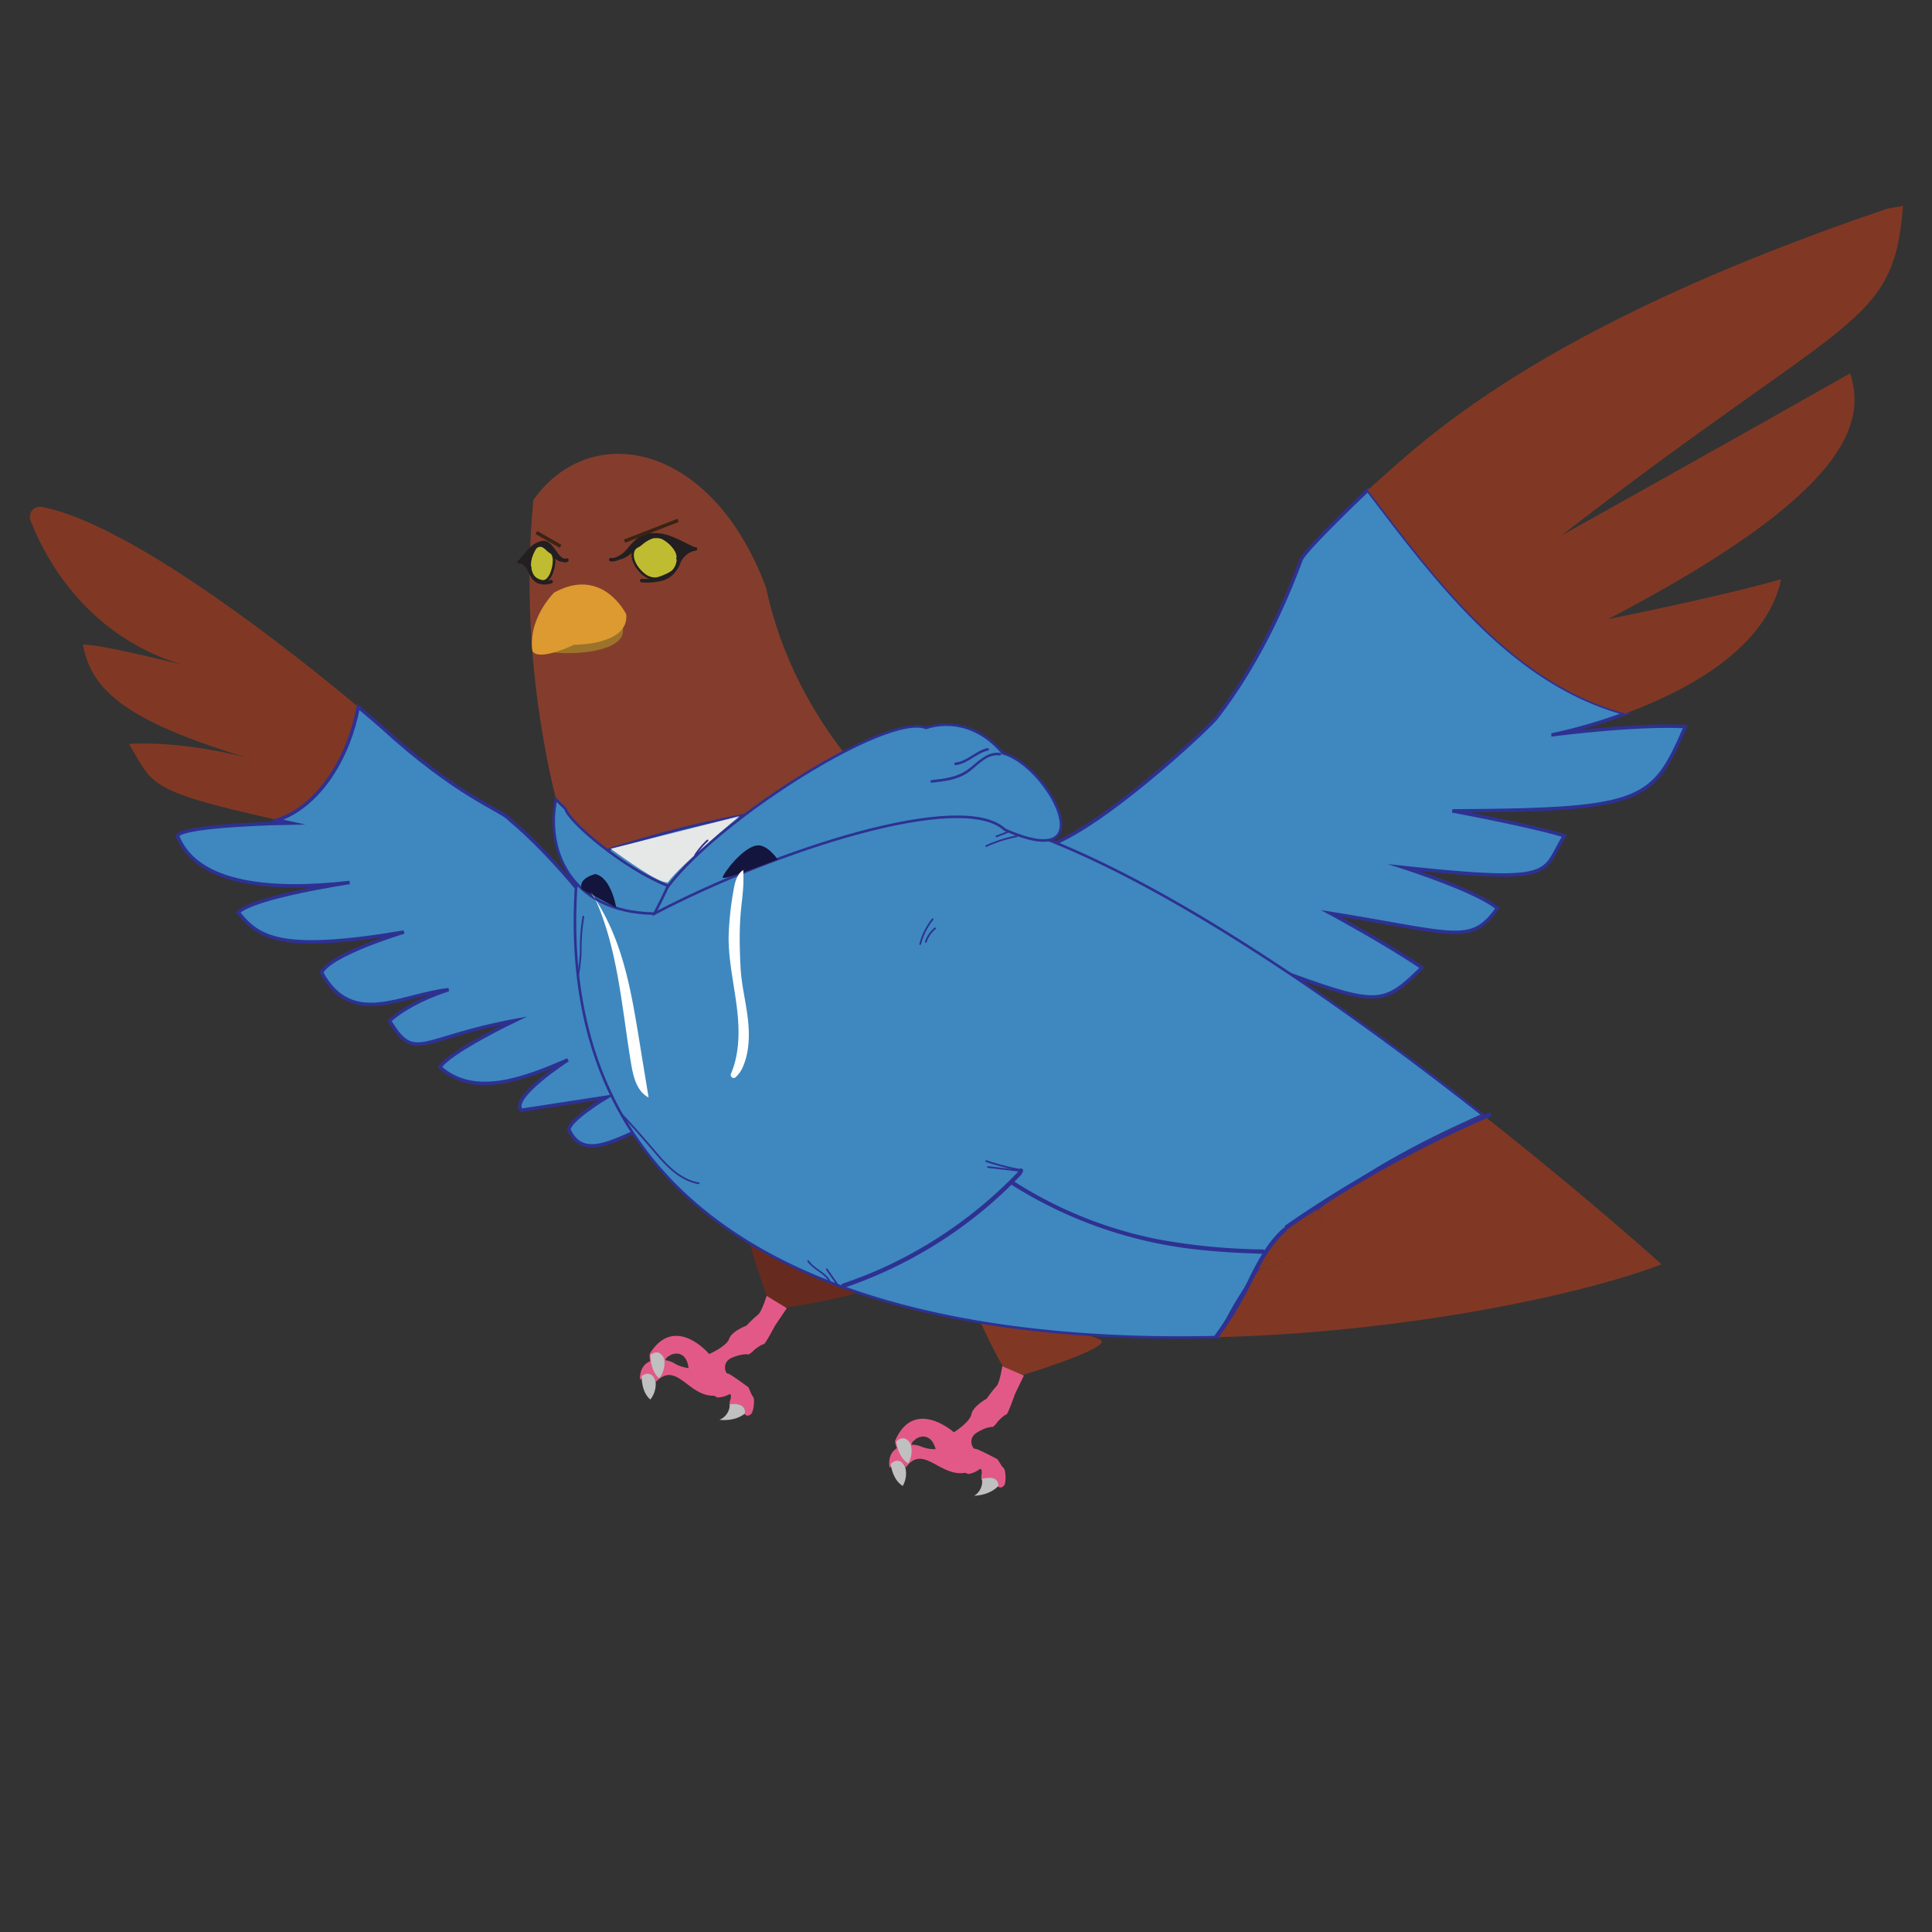 <svg id="Layer_1" data-name="Layer 1" xmlns="http://www.w3.org/2000/svg" viewBox="0 0 559 559"><rect x="0" y="0" width="559" height="559" fill="#333333" stroke="none"/><defs><style>.cls-1,.cls-6{fill:#662b1e;}.cls-2{fill:#e25988;}.cls-3{fill:silver;}.cls-4{fill:#803824;}.cls-5,.cls-9{fill:#3e88bf;stroke:#2e3191;}.cls-18,.cls-5,.cls-6,.cls-9{stroke-miterlimit:10;}.cls-18,.cls-6{stroke:#3b2314;}.cls-7{fill:#313c80;}.cls-18,.cls-8{fill:#843d2c;}.cls-9{stroke-width:0.75px;}.cls-10{fill:#231f20;}.cls-11{fill:#c0bc31;}.cls-12{fill:#9c732a;}.cls-13{fill:#dc9a30;}.cls-14{fill:#13153e;}.cls-15{fill:#fff;}.cls-16{fill:#2e3191;}.cls-17{fill:#e6e7e7;}</style></defs><path class="cls-1" d="M217.08,357.63c-.37-.14-.71.09-.62.41,1,3.54,5.48,19.11,7.09,19.66a14.08,14.08,0,0,0,3.93.62s26.71-4,23.56-6.7C248.19,369.18,222.05,359.46,217.08,357.63Z"/><path class="cls-2" d="M221.82,374.94s-1.47,4.74-2.5,5.44a34.75,34.75,0,0,0-3.34,3.18s-4.25,1.58-5,3.8-5.78,4.41-5.78,4.41S195.28,380,188,391.68c-.47,3.08,2.46,6.19,2.46,6.19s2.25-5.68,2.93-5.37c1.32-1.22,5.06-1.8,5.79,3s8.37,8.84,8.37,8.84a7.45,7.45,0,0,0,3.18-.78c1.1-.73.68,1.2.68,1.2s-.55,1.34-.24,2c2.18-1.3,5,.24,4.08,1.87.37,1.29,1.5,1.14,2.15.41s1.18-4.63.3-5.11c-.37-.72-1.15-2.53-1.15-2.53s-5.58-4.17-6.06-4-1.91-3.27,1.41-4.61,4.63-.86,4.63-.86a6.34,6.34,0,0,0,1.43-1.07c.32-.44,2.58-2,3-1.92s3.31-5.43,3.31-5.43l3.38-5Z"/><path class="cls-2" d="M199.41,395.84A10.16,10.16,0,0,1,195,394.4c-2-1.29-9.93-2.68-9.86,4.79,2-1.39,4.05-1.9,4.66.62,6.1-6.31,9.43,4.64,17.23,4C202.63,400.53,199.51,398.31,199.41,395.84Z"/><path class="cls-3" d="M185.66,398.15s-.18,4.59,2.52,6.78a7.2,7.2,0,0,0,1.47-5.51S188.59,396.09,185.66,398.15Z"/><path class="cls-3" d="M188.21,392s-.18,4.59,2.52,6.78a7.2,7.2,0,0,0,1.47-5.51S191.13,389.9,188.21,392Z"/><path class="cls-3" d="M211.15,406.33a4.8,4.8,0,0,1-3,4.48c5,.48,7.34-1.81,7.34-1.81S216.38,405.62,211.15,406.33Z"/><path class="cls-4" d="M282.78,378.88c-.37-.08-.68.19-.54.49,1.51,3.36,8.24,18.1,9.91,18.4a14,14,0,0,0,4,0S322,389.9,318.44,387.7C315.27,385.7,288,380,282.78,378.88Z"/><path class="cls-2" d="M290,395.29s-.76,4.91-1.67,5.76a34.79,34.79,0,0,0-2.83,3.63s-4,2.19-4.43,4.51-5.07,5.22-5.07,5.22-11.51-10.24-17,2.44c0,3.11,3.34,5.75,3.34,5.75s1.39-5.94,2.11-5.73c1.13-1.4,4.74-2.53,6.18,2.12s9.58,7.5,9.58,7.5a7.35,7.35,0,0,0,3-1.24c1-.88.85,1.09.85,1.09s-.35,1.4.05,2c2-1.61,5-.51,4.31,1.25.56,1.21,1.65.9,2.18.09s.49-4.76-.45-5.11c-.48-.65-1.51-2.33-1.51-2.33s-6.14-3.3-6.58-3.05-2.38-2.95.71-4.77,4.45-1.53,4.45-1.53a6.36,6.36,0,0,0,1.26-1.27c.25-.49,2.25-2.39,2.68-2.34s2.48-5.86,2.48-5.86l2.6-5.41Z"/><path class="cls-2" d="M271,419.28a10.2,10.2,0,0,1-4.55-.77c-2.12-1-10.22-1.19-9.05,6.19,1.8-1.68,3.72-2.48,4.7-.08,5.1-7.13,10,3.2,17.63,1.42C274.84,423.45,271.42,421.7,271,419.28Z"/><path class="cls-3" d="M257.71,423.59s.49,4.57,3.49,6.34a7.22,7.22,0,0,0,.64-5.67S260.29,421.12,257.71,423.59Z"/><path class="cls-3" d="M259.31,417.1s.5,4.57,3.49,6.33a7.22,7.22,0,0,0,.64-5.67S261.89,414.63,259.31,417.1Z"/><path class="cls-3" d="M284.12,427.92a4.82,4.82,0,0,1-2.26,4.87c5-.27,7-2.87,7-2.87S289.19,426.45,284.12,427.92Z"/><path class="cls-5" d="M395.76,141.81c-4.76,4.46-18.44,17.78-19.32,20.16-7.15,19.32-15.94,34.74-24.53,45.75-2.5,3.19-32.23,30.91-47.91,36.72a10,10,0,0,0-2.57,1.44c-21.37,16.5-25.78,22-25.78,22,71.72,22.56,99.85,31.36,99.85,31.36,7.76-6.14,16.54-7.13-7.55-19.24,30.92,11.34,31.9,11.23,43.49,0C401,272.92,385,264.28,385,264.28c36.23,5.8,40.57,9.27,48.26-1.48-5.73-4.94-27-11.78-27-11.78,45,4.81,39.69,1.46,46.4-9.18-9.12-2.88-32.44-7.22-32.44-7.22,55.31-.29,58-2.57,67.42-24.38-14.22-.81-38.27,2.33-38.27,2.33a153.11,153.11,0,0,0,20.94-6.12C437.74,197.71,416,168.38,395.76,141.81Z"/><path class="cls-4" d="M550.63,59.58l-4.49.77c-102.69,34.77-135.1,68.1-149,80.17-.26.23-.75.67-1.41,1.29,20.19,26.57,42,55.9,74.48,64.64,17.71-6.52,40.85-18.72,45.14-38.87-16,4.71-50.08,11.56-50.08,11.56,70-36.53,74.63-56.82,70.06-71.13-26,14.79-83.65,47-83.65,47C535.64,90,547.75,95,550.63,59.58Z"/><path class="cls-4" d="M103.64,204.53C86.27,190,38.31,151.62,12.07,146.67a2.92,2.92,0,0,0-3.23,3.93c3.78,9.83,15.5,33.18,44,41.76,0,0-24.86-6.26-28.84-5.81,2.45,12.8,11.52,21.84,48,32.84,0,0-17.68-5.06-34.68-4.15,7.18,11.86,4.72,13.48,43,22C92.74,233.08,101.1,218.52,103.64,204.53Z"/><path class="cls-5" d="M195.41,297.06s-23.58-39.61-48-60c-2.32-2.76-14.81-6.39-37.26-27,0,0-2.4-2.1-6.5-5.53-2.54,14-10.9,28.55-23.41,32.75l3.89.86s-31.14.49-32.79,3.69c5.65,14.46,28,16,49.82,13.51,0,0-27.71,4.13-32.23,8.66,5.86,7.39,12.38,11.69,47.94,5.68,0,0-21.42,6.43-23.84,11.74,8.86,16.11,22.87,6.48,36.78,4.92,0,0-10.71,3.21-17.11,9,7.42,12.25,8.63,5.07,36.23-.05,0,0-19.1,9.2-21.63,13.51,10.06,8.93,24.52,3.27,37-2.15,0,0-16.88,10.95-13.45,14.59l24.73-3.79s-10.37,6.2-11,9.29c4.1,9.61,14.36,2.41,23.68-1.21,0,0,18.83-5.58,14.2-2-1.66,3.2,1.48,7.21,8,8.16S195.41,297.06,195.41,297.06Z"/><line class="cls-1" x1="154.2" y1="154.08" x2="162.2" y2="158.08"/><line class="cls-6" x1="182.2" y1="157.08" x2="196.2" y2="150.08"/><path class="cls-7" d="M265.76,280.43c-4.79,9.11-5.25,19.49-3.76,29.49.38,2.59.9,5.15,1.49,7.7.5,2.15.79,5.05,2.44,6.69s4.48,2.42,6.63,3.36c2.47,1.07,4.94,2.14,7.4,3.23a39,39,0,0,1,7,3.92c2.16,1.55,4.48,3,7.24,2.82a2.58,2.58,0,0,0,2.5-2.5c.89-8.33-3.52-15.88-7.21-23-3.91-7.53-7.18-15.33-12.21-22.21-2.83-3.87-5.95-7.5-9.08-11.12l-.51,3.92c8.51-3.67,10.43-13.41,15.13-20.41,4.16-6.2,12.1-9.59,13.74-17.45a2.58,2.58,0,0,0-1.75-3.08,2.53,2.53,0,0,0-3.08,1.75c-.67,3.26-2.9,5.61-5.25,7.82-2.74,2.57-5.57,5-7.73,8.08-4.35,6.24-5.94,15.67-13.58,19-1.59.69-1.44,2.85-.51,3.93,5.25,6.07,10.24,12.17,14,19.28,1.92,3.62,3.62,7.34,5.46,11,1.73,3.46,3.66,6.83,5.23,10.37a23.77,23.77,0,0,1,2.34,12.14l2.5-2.5c-1.83.09-3.3-1.12-4.72-2.13a34.09,34.09,0,0,0-5.49-3.26c-4.34-2-8.8-3.83-13.19-5.79-.56-.25-1.13-.4-1.39-1a18.36,18.36,0,0,1-.84-3.28c-.56-2.31-1-4.64-1.45-7a56.3,56.3,0,0,1-.77-13.47,35,35,0,0,1,3.77-13.8c1.49-2.85-2.82-5.38-4.32-2.53Z"/><path class="cls-8" d="M260.65,235.19s-30.27-23.75-39-65.15c-15.72-42.26-50.89-48.67-67.32-25.37-5.57,57.66,11.49,104.77,13.12,107.85S260.65,235.19,260.65,235.19Z"/><path class="cls-9" d="M380.2,350.08a4.73,4.73,0,0,1,1.08.11c14-11.42,30.74-20,47.76-27.59C380.19,284.13,308.18,234,265.23,234.18c-38.42-7.51-97.88,14.62-97.88,14.62C155.1,363.29,259,389.23,352.65,386.86a90.36,90.36,0,0,1,11.87-19.8l-.32,0A29.82,29.82,0,0,1,380.2,350.08Z"/><path class="cls-4" d="M381.28,350.19a4.73,4.73,0,0,0-1.08-.11,29.82,29.82,0,0,0-16,17l.32,0A107.39,107.39,0,0,1,381.28,350.19Z"/><path class="cls-4" d="M480.74,365.81s-21.4-19.35-51.7-43.21c-17,7.56-33.74,16.17-47.76,27.59,2.5.52.92,3,.92,3.89-4.93,5.91-10.82,12.77-17.68,13a90.36,90.36,0,0,0-11.87,19.8C407.2,385.48,458.23,374.49,480.74,365.81Z"/><path class="cls-4" d="M382.2,354.08c0-.89,1.58-3.37-.92-3.89a107.39,107.39,0,0,0-16.76,16.87C371.38,366.85,377.27,360,382.2,354.08Z"/><path class="cls-10" d="M193.09,155.2c-2.66-1-5.56-1.56-8.07.1a15.46,15.46,0,0,0-3.23,3.13c-1.21,1.46-3,3.18-5.1,3-.64-.07-.63.93,0,1,1.85.2,3.52-1,4.8-2.18s2.15-2.56,3.46-3.62a5.74,5.74,0,0,1,3.34-1.37,11.78,11.78,0,0,1,4.53.94c.61.22.87-.74.27-1Z"/><path class="cls-11" d="M183.59,158.75c-2.1,3.33,3.23,10,7.06,8.5,1.77-.59,8.69-2.72,4.75-8.52C192.14,154.62,187.59,153.12,183.59,158.75Z"/><path class="cls-10" d="M183.26,158.56c-1.44,2.39.27,5.48,2,7.2a6.84,6.84,0,0,0,3.51,2,5.63,5.63,0,0,0,2.89-.47c2-.72,4.23-1.82,5-3.9,1.15-3-1.53-6.05-3.84-7.56a6.3,6.3,0,0,0-4.75-1,8.69,8.69,0,0,0-4.86,3.74c-.28.39.37.77.65.38a8.23,8.23,0,0,1,4-3.29,5.1,5.1,0,0,1,3.88.44c2.19,1.13,5,3.9,4.34,6.62-.45,1.9-2.45,3-4.12,3.66a9,9,0,0,1-2.19.7,4.7,4.7,0,0,1-3.2-1.11c-1.87-1.41-4.16-4.63-2.72-7C184.16,158.53,183.51,158.15,183.26,158.56Z"/><path class="cls-10" d="M192.09,156.23a9.82,9.82,0,0,1,3.28,3.44,4.9,4.9,0,0,1-.33,4.61c-2,3.29-6,3.33-9.38,3.22a.5.5,0,0,0,0,1,17.33,17.33,0,0,0,6.33-.59,7.22,7.22,0,0,0,4.08-3.44,5.82,5.82,0,0,0,.24-5.13,10.7,10.7,0,0,0-3.71-4c-.52-.39-1,.48-.51.86Z"/><path class="cls-10" d="M196.75,163.15a6,6,0,0,1,4.64-3.87.5.5,0,0,0,.35-.61.52.52,0,0,0-.62-.35,7,7,0,0,0-5.33,4.56.51.51,0,0,0,.34.62.52.52,0,0,0,.62-.35Z"/><path class="cls-10" d="M201.15,158.41c-3.47-1.56-7-3.87-10.84-4.14a6.33,6.33,0,0,0-4.21,1.13,23.92,23.92,0,0,0-3.1,2.94,7.79,7.79,0,0,1-4.11,2.59c-.63.11-.37,1.08.26,1,2.85-.51,4.52-3,6.5-4.83a5.86,5.86,0,0,1,3.64-1.79,12.22,12.22,0,0,1,5.37,1.18c2,.84,4,1.92,6,2.82.58.27,1.09-.6.5-.86Z"/><path class="cls-10" d="M193.36,156.24a10.6,10.6,0,0,1,3,4.33.51.51,0,0,0,.84.23,5.6,5.6,0,0,1,2.14-1.46.5.5,0,0,0-.26-1,2.84,2.84,0,0,1-3.17-1.57l-.68.68,2.65,1.27.39-.91c-2.94-1.09-5.89-3.67-9.21-3.13-2.65.44-4.21,3.14-6.89,3.52-.63.08-.36,1.05.27,1a7.52,7.52,0,0,0,3.36-1.59,9.41,9.41,0,0,1,3.21-1.86,7.13,7.13,0,0,1,4.46.91c1.51.72,3,1.57,4.53,2.15.53.2.9-.67.39-.91l-2.66-1.27a.5.5,0,0,0-.68.68,3.86,3.86,0,0,0,4.29,2l-.26-1a7,7,0,0,0-2.59,1.72l.84.22a11.75,11.75,0,0,0-3.28-4.78c-.49-.42-1.2.29-.71.71Z"/><path class="cls-10" d="M197,159.82a.5.5,0,0,0,0-1,.5.5,0,0,0,0,1Z"/><path class="cls-10" d="M196.18,162.07a.5.5,0,0,0,0-1,.5.5,0,0,0,0,1Z"/><path class="cls-10" d="M154.57,159a4.23,4.23,0,0,1,2.64-1.48,2.85,2.85,0,0,1,1.91,1.23c.78.9,1.37,2,2.21,2.82s1.78,1.46,2.86,1c.6-.23.34-1.19-.26-1-1.19.46-2.32-1.21-2.89-2a11.06,11.06,0,0,0-2-2.42,2.87,2.87,0,0,0-2.3-.65,5.9,5.9,0,0,0-2.82,1.73c-.47.44.24,1.14.7.7Z"/><path class="cls-11" d="M159.89,160.25c1.21,1.94-.35,8.45-3.08,7.95-1-.26-4.75-1.18-3.52-6.41C154.54,157.57,157,155.39,159.89,160.25Z"/><path class="cls-10" d="M159.56,160.44a3.74,3.74,0,0,1,.36,2.06,9.22,9.22,0,0,1-.51,2.7c-.36,1.08-1.24,3-2.69,2.59a4.43,4.43,0,0,1-2.8-1.95c-1.09-1.94-.31-4.59.73-6.38.44-.75,1.14-1.68,2.12-1.6,1.28.09,2.21,1.61,2.79,2.58.25.41.9,0,.65-.38a5.91,5.91,0,0,0-2.89-2.86,2.51,2.51,0,0,0-2.54.82,8.79,8.79,0,0,0-1.76,3.37,6.89,6.89,0,0,0-.14,3.87,4.75,4.75,0,0,0,3.27,3.14,2.37,2.37,0,0,0,1.83,0,4,4,0,0,0,1.75-2,10,10,0,0,0,.91-3.43,4.89,4.89,0,0,0-.43-2.92A.38.38,0,0,0,159.56,160.44Z"/><path class="cls-10" d="M154.15,158.47a11.11,11.11,0,0,0-1.43,3.64,7.2,7.2,0,0,0,.49,4,5.12,5.12,0,0,0,2.11,2.54,5.75,5.75,0,0,0,4.28.12c.63-.15.36-1.12-.26-1a4.75,4.75,0,0,1-3.61-.07,4.48,4.48,0,0,1-1.72-2.29c-.85-2.27-.12-4.43,1-6.45.31-.56-.55-1.07-.86-.5Z"/><path class="cls-10" d="M153.85,165.24c-.64-1.47-1.89-3.14-3.66-3.16a.5.5,0,0,0,0,1h.22c.11,0-.1,0,0,0l.12,0,.21.06.11,0h0a2.67,2.67,0,0,1,.43.25l.1.07c.09.06,0-.05,0,0l.19.17a4.26,4.26,0,0,1,.7.81,8.1,8.1,0,0,1,.65,1.19.49.49,0,0,0,.68.18.5.5,0,0,0,.18-.68Z"/><path class="cls-10" d="M150.74,162.93c1.1-1.25,2.06-2.63,3.27-3.79.88-.85,2.2-1.86,3.42-1.08,1.9,1.22,2.7,4.33,5.26,4.49.64,0,.64-1,0-1-1.21-.07-2.1-1.47-2.77-2.32a6.16,6.16,0,0,0-2.69-2.37c-1.37-.4-2.71.47-3.68,1.34a48.21,48.21,0,0,0-3.52,4c-.42.48.28,1.19.71.71Z"/><path class="cls-10" d="M153.39,158.74a13.13,13.13,0,0,0-1.14,4.7l.86-.35a4.08,4.08,0,0,0-1.71-1.19l-.13,1c1.42,0,2.11-1.31,2.23-2.58a.5.5,0,0,0-.85-.35l-1.25,1.48a.5.5,0,0,0,.71.7,26.93,26.93,0,0,0,2.07-2.44c.51-.6,1.32-1.59,2.22-1.49s1.41.83,2,1.29a3.5,3.5,0,0,0,2.25,1,.5.5,0,0,0,0-1c-.86,0-1.55-.76-2.16-1.28a3.32,3.32,0,0,0-2.3-1.05,4.05,4.05,0,0,0-2.51,1.59c-.76.86-1.39,1.84-2.24,2.64l.71.7,1.25-1.47-.86-.36c-.06.71-.4,1.58-1.23,1.58a.5.5,0,0,0-.14,1,3.09,3.09,0,0,1,1.27.93.5.5,0,0,0,.85-.35,11.71,11.71,0,0,1,1-4.2c.27-.58-.59-1.09-.87-.5Z"/><path class="cls-10" d="M152.54,163a.5.5,0,0,0,0-1,.5.5,0,0,0,0,1Z"/><path class="cls-10" d="M151.93,162.43a.5.5,0,0,0,0-1,.5.5,0,0,0,0,1Z"/><path class="cls-10" d="M151.58,162.53a.5.5,0,0,0,0-1,.5.5,0,0,0,0,1Z"/><path class="cls-10" d="M153.27,164.8a.5.5,0,0,0,0-1,.5.5,0,0,0,0,1Z"/><path class="cls-12" d="M160.22,188.8c8.83.8,21-1,20-7S160.22,188.8,160.22,188.8Z"/><path class="cls-13" d="M181.19,177.73s-6.84-14.07-20.93-6.23c-8.1,8.91-6.19,16.93-6.19,16.93,2,3,12-1.87,12-1.87S182.09,186.75,181.19,177.73Z"/><path class="cls-9" d="M268,210.61c-13.12-5.25-76,36.84-78.68,53.74,35.49-18.57,89.14-35.85,101.43-24.28,29.33,13,12.54-18.68-.55-22.12C279.93,205.81,268,210.61,268,210.61Z"/><path class="cls-9" d="M160.89,231.19c-3,13.93,3.5,32.77,28.46,33.16,4.71-9.12,3.8-8.1,3.8-8.1C181,251.55,164.69,238,163.59,234,160.51,231.05,160.89,231.19,160.89,231.19Z"/><path class="cls-14" d="M218.91,244.63c-4.18.68-9.77,8.22-9.81,9.28S225,248.67,225,248.67,222,244.14,218.91,244.63Z"/><path class="cls-14" d="M172.24,252.89c4.67,1,6.06,9.73,6.06,9.73l-9.92-5.25C167,254.13,172.24,252.89,172.24,252.89Z"/><path class="cls-15" d="M215.89,251.39c-2.44.67-3.25,3.66-3.64,6.16a88.72,88.72,0,0,0-1.44,13.77c0,7,1.68,13.89,2.47,20.85.72,6.25.65,12.85-1.81,18.57a.86.86,0,0,0,1.3,1,8.18,8.18,0,0,0,2.15-3c1.94-4.42,2-9.44,1.43-14.23s-1.79-9.51-2.06-14.32c-1-18.45,1.22-19.09.75-28.49"/><path class="cls-15" d="M171.88,259.33c7,15.18,8,32.31,10.78,48.78.63,3.64,1.69,7.74,5,9.43q-1.37-8.32-2.72-16.65c-1.88-11.47-3.81-23.11-8.76-33.62a61.59,61.59,0,0,0-5.33-9.21"/><path class="cls-16" d="M289.43,217.85c-3.87-.53-6.48,2.62-9.28,4.71-3.07,2.3-6.87,2.76-10.57,3.14-.48.05-.48.8,0,.75,3.44-.35,7.07-.73,10.06-2.63s5.64-5.79,9.59-5.25c.47.07.68-.65.2-.72Z"/><path class="cls-16" d="M285.68,216.46c-3.35.7-5.75,3.81-9.2,4.16-.48,0-.48.8,0,.75,3.56-.36,6-3.47,9.4-4.19.47-.1.27-.82-.2-.72Z"/><path class="cls-17" d="M176.67,245.58c4.28,3,13.6,9.88,16.53,9.74,3.8-5.17,20.73-19.18,20.73-19.18Z"/><path class="cls-16" d="M244.2,372.63a127.52,127.52,0,0,0,41.1-23.14A128.87,128.87,0,0,0,295.39,340c.56-.58-.33-1.47-.88-.88a127.46,127.46,0,0,1-38.05,27.25,124.06,124.06,0,0,1-12.59,5c-.76.26-.44,1.47.33,1.21Z"/><path class="cls-16" d="M293,343a125.9,125.9,0,0,0,54.7,18.68c5.89.62,11.81.92,17.73,1.08a.63.63,0,0,0,0-1.25,180.22,180.22,0,0,1-30.75-3,121.21,121.21,0,0,1-27-8.84,123.48,123.48,0,0,1-14.1-7.72c-.68-.44-1.31.65-.63,1.08Z"/><path class="cls-16" d="M295.72,339.47l.22-.45a.48.48,0,0,0,.07-.23.56.56,0,0,0-.12-.46.35.35,0,0,0-.18-.16l-.14-.07a.65.65,0,0,0-.34,0l-.15.07a.58.58,0,0,0-.22.22l-.21.45a.4.4,0,0,0-.08.23.56.56,0,0,0,.12.46.55.55,0,0,0,.18.16l.15.06a.62.62,0,0,0,.33,0l.15-.06a.58.58,0,0,0,.22-.22Z"/><path class="cls-16" d="M371.23,355.41c-4.38,3.86-7.13,9-9.7,14.18a108.54,108.54,0,0,1-10,16.67c-.48.64.61,1.27,1.08.63a106.46,106.46,0,0,0,9.79-16.31c2.58-5.17,5.27-10.41,9.68-14.28.61-.53-.28-1.41-.88-.89Z"/><path class="cls-16" d="M168.55,265.17a54,54,0,0,0-.76,8.14,43.08,43.08,0,0,1-.72,8.49c-.07.31.41.44.48.13a40.41,40.41,0,0,0,.73-8,54.29,54.29,0,0,1,.76-8.64c.05-.32-.43-.45-.49-.13Z"/><path class="cls-16" d="M233.61,365c1.64,2.42,4.86,3.29,6.27,5.89.15.28.58,0,.43-.25-1.42-2.63-4.63-3.47-6.27-5.9-.18-.26-.61,0-.43.26Z"/><path class="cls-16" d="M285.86,337.92l9,1.06c.32,0,.32-.46,0-.5l-9-1.06c-.32,0-.32.47,0,.5Z"/><path class="cls-16" d="M295.25,338.26a72.54,72.54,0,0,1-9.84-2.55c-.31-.1-.44.39-.13.49a75.47,75.47,0,0,0,9.83,2.55c.32.06.45-.43.14-.49Z"/><path class="cls-16" d="M294.09,241.72a40.11,40.11,0,0,0-8.87,2.86c-.29.14,0,.57.26.43a39.8,39.8,0,0,1,8.74-2.81c.31-.06.18-.54-.13-.48Z"/><path class="cls-16" d="M291.39,240.55l-3.14,1.2a.25.25,0,0,0,.13.49l3.15-1.21a.26.26,0,0,0,.17-.31.25.25,0,0,0-.31-.17Z"/><path class="cls-16" d="M239,367.38q1.47,2.17,3,4.31c.19.25.62,0,.43-.26-1-1.41-2-2.85-3-4.3-.18-.27-.61,0-.43.25Z"/><path class="cls-16" d="M269.68,265.78A19.81,19.81,0,0,0,266,273.1a.25.25,0,0,0,.48.13,19.18,19.18,0,0,1,3.55-7.09c.19-.25-.16-.61-.36-.36Z"/><path class="cls-16" d="M270.38,268.42a8.66,8.66,0,0,0-2.75,4.08.25.25,0,0,0,.48.13,8.14,8.14,0,0,1,2.62-3.85c.25-.21-.1-.56-.35-.36Z"/><path class="cls-16" d="M204.54,243a23.75,23.75,0,0,0-3.61,4.27c-.18.27.25.52.43.25a23.42,23.42,0,0,1,3.53-4.17c.23-.22-.12-.57-.35-.35Z"/><path class="cls-16" d="M179.8,322.73c3.73,3.92,7.19,8,10.75,12.13,3.09,3.54,6.75,6.89,11.54,7.77.31.05.45-.43.13-.49-5-.91-8.67-4.54-11.85-8.25-3.34-3.9-6.67-7.79-10.21-11.51a.25.25,0,0,0-.36.35Z"/><path class="cls-16" d="M372.66,355.57a336.66,336.66,0,0,1,45-26.29q6.72-3.25,13.6-6.21c.73-.32.1-1.4-.63-1.08a336.23,336.23,0,0,0-46.18,24.26q-6.33,4-12.47,8.24c-.66.46,0,1.54.63,1.08Z"/><line class="cls-18" x1="155.2" y1="154.08" x2="162.2" y2="158.08"/><line class="cls-18" x1="180.7" y1="156.58" x2="196.2" y2="150.56"/></svg>